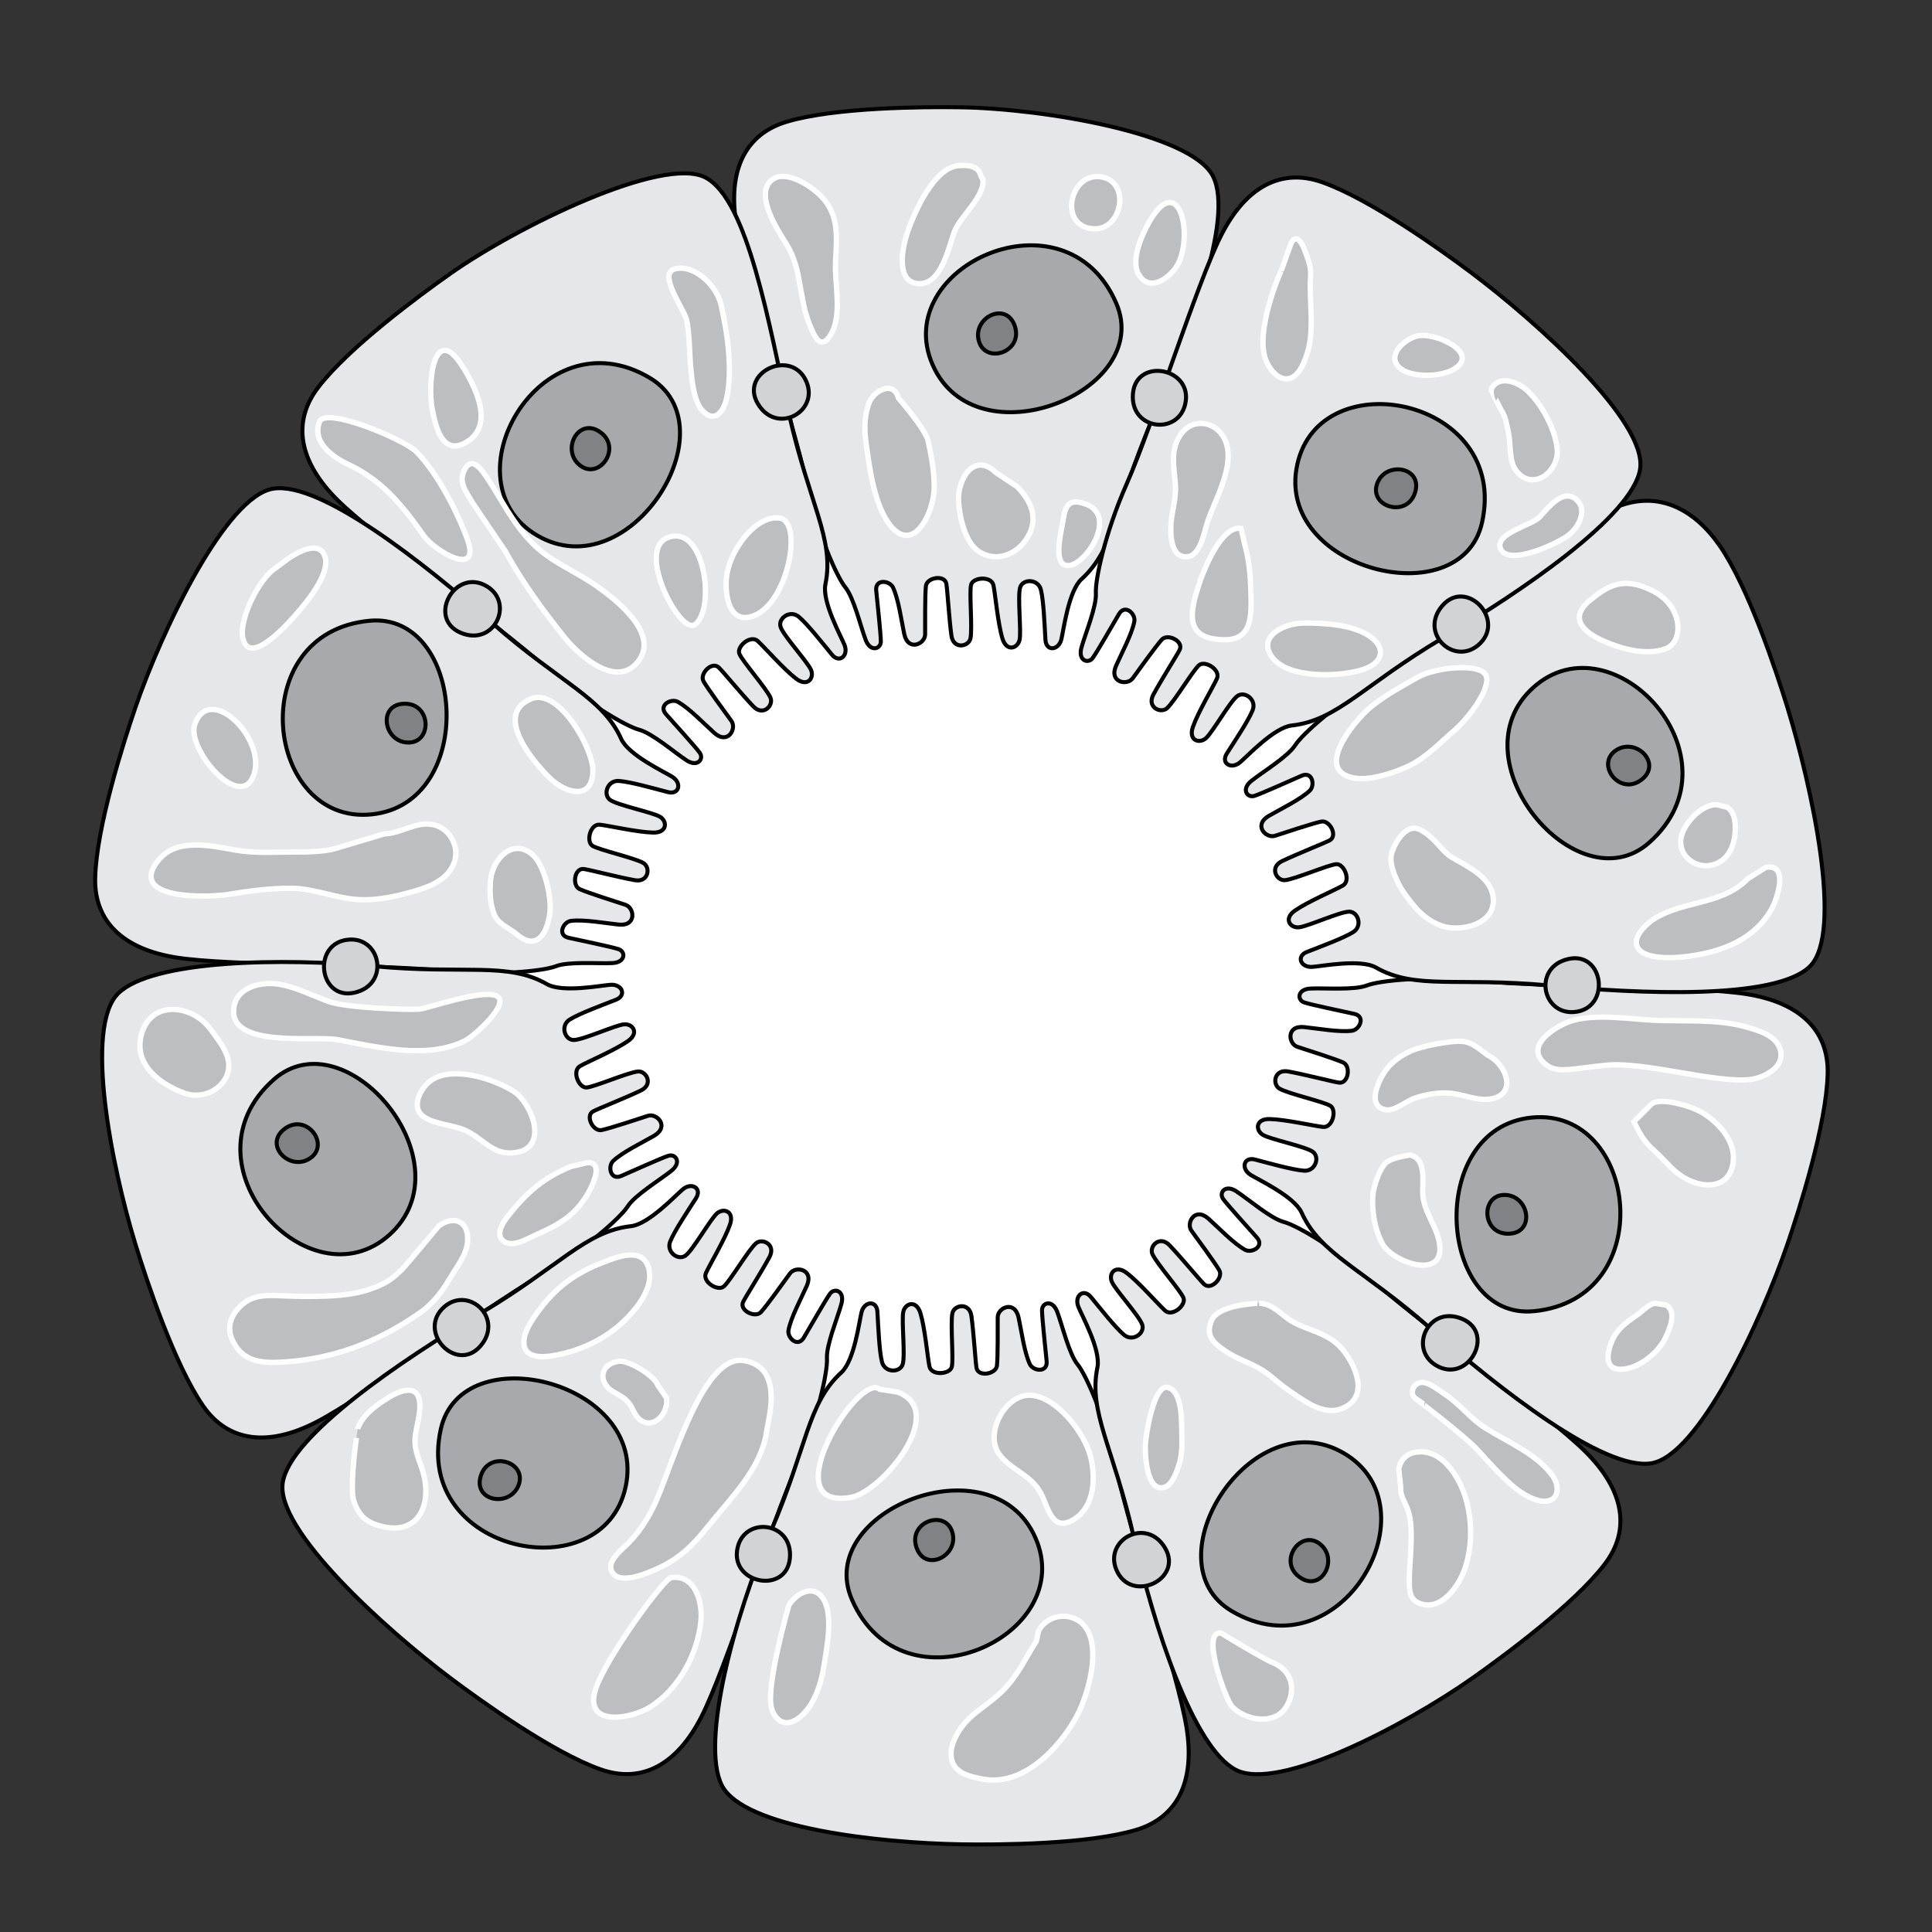 <?xml version="1.0" encoding="utf-8"?>
<!--
 Semantic Body Illustrations - v1.0.0 - 2014-08-22
 http://sbb.cellfinder.org
-->
<!DOCTYPE svg PUBLIC "-//W3C//DTD SVG 1.1//EN" "http://www.w3.org/Graphics/SVG/1.1/DTD/svg11.dtd">
<svg id="distal_tubule" version="1.1" xmlns="http://www.w3.org/2000/svg" xmlns:xlink="http://www.w3.org/1999/xlink" x="0px"
	 y="0px" width="204.762px" height="204.761px" viewBox="0 0 204.762 204.761" enable-background="new 0 0 204.762 204.761" xml:space="preserve"
	 prefix="uberon: http://purl.obolibrary.org/obo/UBERON_ ro: http://www.obofoundry.org/ro/ro.owl# go: http://purl.org/obo/owl/GO#GO_ ma: http://purl.org/obo/owl/MA#MA_ cl: http://purl.org/obo/owl/CL# celda: http://ontology.cellfinder.org/CELDA.owl#CELDA_ ncbitaxon: http://purl.obolibrary.org/obo/NCBITaxon_ biotop: http://purl.org/biotop/biotop.owl#"
	 about="ma:0002633"
	 typeof="ncbitaxon:10090">
<rect x="0" y="0" width="204.762" height="204.761" fill="#333333" stroke="none"/>
<title>Human Adult Distal Tubule</title>
<desc>Copyright (C) Lekschas et al. Licensed under Creative Commons BY-SA 4.0</desc>
<desc>Homepage: http://sbb.cellfinder.org</desc>
<desc>Repository: https://github.com/flekschas/sbi</desc>
<path property="ro:has_part" resource="celda:000001451" id="lumen" fill="#FFFFFF" d="M129.636,127.072c0.478,0.657,2.749,3.152,3.569,4.082c0.848,0.956-0.541,1.702-1.254,1.303
	c-1.208-0.67-2.735-2.274-3.849-3.276c-1.46-1.319-2.419,0.438-1.824,1.259c0.596,0.82,2.496,3.399,2.949,4.196
	c0.454,0.796-0.893,2.177-1.624,1.456c-0.504-0.496-2.36-2.762-3.641-4.104c-1.057-1.111-2.197,0.1-1.82,0.932
	c0.448,0.993,2.975,3.86,3.288,4.633c0.311,0.776-1.194,2.051-1.952,1.348c-0.763-0.699-2.747-2.983-4.072-3.991
	c-1.211-0.924-1.938,0.082-1.567,0.941c0.37,0.855,2.934,3.64,3.226,4.556c0.289,0.916-1.019,1.849-1.944,1.059
	c-0.944-0.806-2.402-2.666-3.502-4.004c-0.788-0.958-1.781-0.109-1.332,1.026c0.352,0.895,2.41,4.582,2.023,6.44
	c-0.272,1.315-0.255,2.559-0.052,3.867c-0.804-2.086-1.581-3.611-2.053-4.186c-0.91-1.115-1.618-4.148-2.16-5.584
	c-0.504-1.33-1.608-0.974-1.608-0.165c0,0.812,0.372,4.167,0.489,5.4c0.124,1.271-1.438,1.059-1.781,0.317
	c-0.584-1.251-0.876-3.447-1.187-4.913c-0.406-1.924-2.216-1.067-2.217-0.053c0,1.013,0.021,4.217-0.08,5.129
	c-0.102,0.91-2.001,1.236-2.169,0.223c-0.117-0.697-0.288-3.622-0.533-5.461c-0.202-1.52-1.837-1.211-2.021-0.316
	c-0.222,1.067,0.138,4.872-0.063,5.682c-0.204,0.81-2.171,0.958-2.372-0.058c-0.206-1.013-0.468-4.028-0.949-5.623
	c-0.437-1.459-1.615-1.072-1.82-0.159c-0.203,0.91,0.234,4.669-0.069,5.582c-0.305,0.91-1.91,0.897-2.195-0.286
	c-0.29-1.208-0.376-3.568-0.479-5.298c-0.074-1.238-1.377-1.135-1.682,0.048c-0.241,0.93-0.743,5.123-2.149,6.399
	c-0.994,0.904-1.71,1.92-2.314,3.099c0.577-2.161,0.844-3.851,0.801-4.592c-0.082-1.438,1.129-4.308,1.533-5.789
	c0.375-1.371-0.727-1.732-1.203-1.078c-0.478,0.657-2.148,3.589-2.779,4.657c-0.647,1.101-1.787,0.011-1.627-0.791
	c0.263-1.355,1.318-3.303,1.928-4.672c0.803-1.795-1.166-2.165-1.763-1.346c-0.595,0.82-2.461,3.424-3.079,4.102
	c-0.617,0.677-2.346-0.176-1.885-1.094c0.316-0.632,1.896-3.099,2.778-4.731c0.73-1.348-0.774-2.059-1.449-1.444
	c-0.807,0.732-2.752,4.023-3.391,4.56c-0.641,0.535-2.319-0.501-1.885-1.441c0.43-0.939,1.99-3.534,2.539-5.106
	c0.503-1.438-0.677-1.817-1.38-1.199c-0.698,0.617-2.555,3.916-3.336,4.476c-0.781,0.557-2.073-0.397-1.607-1.521
	c0.475-1.147,1.793-3.108,2.726-4.568c0.667-1.045-0.448-1.729-1.389-0.949c-0.741,0.61-3.612,3.707-5.5,3.913
	c-1.334,0.147-2.511,0.548-3.692,1.146c1.736-1.409,2.945-2.619,3.346-3.244c0.778-1.211,3.445-2.821,4.643-3.781
	c1.109-0.889,0.43-1.829-0.339-1.58c-0.772,0.25-3.847,1.642-4.984,2.134c-1.171,0.511-1.452-1.041-0.853-1.598
	c1.01-0.94,3.007-1.897,4.306-2.646c1.704-0.981,0.329-2.438-0.635-2.125c-0.964,0.313-4.003,1.323-4.901,1.509
	c-0.897,0.185-1.795-1.523-0.883-1.994c0.627-0.326,3.357-1.394,5.03-2.194c1.383-0.662,0.584-2.121-0.324-2.02
	c-1.083,0.119-4.59,1.637-5.423,1.696c-0.833,0.056-1.581-1.769-0.679-2.274c0.9-0.507,3.687-1.689,5.056-2.639
	c1.251-0.867,0.52-1.868-0.411-1.781c-0.928,0.089-4.369,1.666-5.331,1.66c-0.959-0.009-1.444-1.54-0.406-2.176
	c1.058-0.649,3.278-1.46,4.891-2.094c1.155-0.452,0.654-1.66-0.565-1.583c-0.958,0.058-5.102,0.875-6.75-0.067
	c-1.166-0.666-2.353-1.033-3.66-1.244c2.232-0.12,3.921-0.388,4.613-0.657c1.34-0.523,4.444-0.258,5.978-0.331
	c1.42-0.066,1.424-1.227,0.653-1.478c-0.771-0.251-4.077-0.934-5.286-1.202c-1.248-0.276-0.563-1.697,0.249-1.794
	c1.37-0.167,3.548,0.233,5.039,0.391c1.955,0.208,1.698-1.778,0.735-2.092c-0.964-0.313-4.017-1.283-4.853-1.661
	c-0.834-0.378-0.557-2.287,0.458-2.132c0.698,0.105,3.534,0.845,5.358,1.181c1.508,0.278,1.718-1.373,0.925-1.825
	c-0.946-0.541-4.676-1.374-5.383-1.815c-0.708-0.445-0.24-2.361,0.786-2.24c1.027,0.12,3.977,0.801,5.642,0.837
	c1.521,0.033,1.519-1.206,0.715-1.682c-0.805-0.474-4.514-1.22-5.289-1.791c-0.771-0.572-0.263-2.094,0.95-2
	c1.237,0.097,3.511,0.745,5.188,1.181c1.2,0.313,1.504-0.959,0.474-1.613c-0.81-0.517-4.643-2.291-5.421-4.021
	c-0.552-1.224-1.297-2.219-2.229-3.158c1.875,1.215,3.399,1.992,4.117,2.18c1.393,0.365,3.748,2.402,5.031,3.245
	c1.188,0.781,1.874-0.155,1.397-0.811c-0.476-0.655-2.75-3.151-3.57-4.08c-0.846-0.957,0.543-1.703,1.256-1.305
	c1.208,0.671,2.734,2.274,3.847,3.278c1.46,1.318,2.419-0.441,1.825-1.261c-0.596-0.82-2.496-3.398-2.949-4.195
	c-0.454-0.797,0.893-2.178,1.624-1.456c0.502,0.495,2.362,2.76,3.641,4.105c1.057,1.111,2.197-0.102,1.82-0.933
	c-0.448-0.993-2.975-3.858-3.288-4.633c-0.311-0.775,1.193-2.05,1.952-1.35c0.761,0.701,2.748,2.985,4.073,3.994
	c1.211,0.921,1.938-0.083,1.567-0.94c-0.373-0.857-2.935-3.642-3.225-4.558c-0.29-0.917,1.018-1.849,1.942-1.06
	c0.945,0.807,2.403,2.667,3.503,4.005c0.787,0.959,1.781,0.107,1.332-1.026c-0.353-0.896-2.41-4.583-2.023-6.441
	c0.273-1.314,0.255-2.558,0.053-3.866c0.803,2.086,1.58,3.61,2.05,4.185c0.912,1.114,1.62,4.146,2.162,5.583
	c0.502,1.33,1.607,0.975,1.607,0.165c0-0.811-0.372-4.166-0.49-5.399c-0.122-1.271,1.439-1.059,1.784-0.318
	c0.582,1.253,0.875,3.448,1.185,4.914c0.408,1.924,2.217,1.066,2.217,0.053s-0.02-4.216,0.081-5.127
	c0.101-0.912,2.003-1.237,2.17-0.224c0.115,0.696,0.287,3.622,0.532,5.461c0.202,1.52,1.836,1.208,2.021,0.315
	c0.221-1.067-0.139-4.871,0.064-5.681c0.203-0.81,2.169-0.958,2.373,0.056c0.203,1.013,0.468,4.029,0.947,5.625
	c0.437,1.456,1.616,1.071,1.819,0.16c0.203-0.912-0.234-4.67,0.069-5.583c0.305-0.912,1.911-0.897,2.196,0.285
	c0.29,1.208,0.376,3.571,0.479,5.298c0.073,1.239,1.378,1.134,1.682-0.046c0.24-0.932,0.744-5.125,2.148-6.401
	c0.993-0.902,1.709-1.918,2.313-3.095c-0.575,2.158-0.842,3.847-0.799,4.588c0.081,1.438-1.129,4.31-1.535,5.79
	c-0.374,1.37,0.729,1.732,1.204,1.076c0.479-0.655,2.149-3.586,2.779-4.655c0.647-1.101,1.786-0.01,1.628,0.789
	c-0.265,1.357-1.317,3.304-1.927,4.674c-0.803,1.796,1.165,2.165,1.761,1.345c0.596-0.82,2.463-3.424,3.079-4.102
	c0.618-0.677,2.347,0.176,1.887,1.095c-0.316,0.632-1.896,3.099-2.778,4.73c-0.73,1.349,0.773,2.059,1.448,1.444
	c0.808-0.733,2.752-4.021,3.391-4.558c0.642-0.536,2.32,0.501,1.886,1.438c-0.43,0.942-1.99,3.537-2.538,5.109
	c-0.504,1.436,0.677,1.816,1.378,1.198c0.702-0.616,2.557-3.915,3.338-4.476c0.781-0.557,2.073,0.396,1.607,1.522
	c-0.475,1.147-1.793,3.11-2.724,4.568c-0.67,1.045,0.444,1.728,1.387,0.95c0.741-0.609,3.612-3.708,5.5-3.915
	c1.334-0.146,2.511-0.547,3.692-1.145c-1.735,1.408-2.945,2.618-3.346,3.244c-0.779,1.21-3.445,2.823-4.645,3.782
	c-1.108,0.889-0.428,1.83,0.342,1.579c0.771-0.25,3.847-1.639,4.984-2.132c1.171-0.511,1.451,1.041,0.854,1.595
	c-1.013,0.942-3.009,1.898-4.307,2.648c-1.705,0.98-0.33,2.435,0.634,2.124c0.965-0.314,4.004-1.323,4.901-1.509
	c0.898-0.185,1.796,1.522,0.884,1.995c-0.628,0.326-3.356,1.393-5.029,2.194c-1.384,0.662-0.583,2.121,0.324,2.02
	c1.082-0.119,4.589-1.636,5.422-1.695c0.834-0.056,1.582,1.769,0.68,2.272c-0.901,0.509-3.688,1.692-5.056,2.641
	c-1.253,0.866-0.521,1.868,0.41,1.78c0.929-0.087,4.37-1.665,5.33-1.66c0.961,0.009,1.445,1.54,0.407,2.177
	c-1.059,0.649-3.279,1.462-4.889,2.094c-1.157,0.452-0.656,1.66,0.563,1.584c0.958-0.058,5.102-0.877,6.75,0.065
	c1.166,0.666,2.354,1.033,3.66,1.244c-2.231,0.12-3.921,0.387-4.612,0.658c-1.342,0.521-4.446,0.258-5.98,0.33
	c-1.419,0.067-1.422,1.228-0.652,1.478c0.772,0.251,4.076,0.935,5.286,1.205c1.248,0.275,0.563,1.695-0.247,1.792
	c-1.372,0.168-3.55-0.232-5.041-0.388c-1.956-0.209-1.698,1.776-0.735,2.09c0.965,0.313,4.017,1.283,4.853,1.661
	c0.835,0.377,0.558,2.286-0.458,2.132c-0.699-0.105-3.533-0.846-5.358-1.181c-1.508-0.278-1.718,1.373-0.925,1.824
	c0.946,0.541,4.676,1.375,5.383,1.816c0.708,0.445,0.24,2.361-0.785,2.238c-1.028-0.117-3.978-0.798-5.643-0.835
	c-1.522-0.036-1.519,1.205-0.714,1.682c0.802,0.474,4.514,1.221,5.287,1.79c0.772,0.571,0.264,2.095-0.949,2
	c-1.238-0.098-3.513-0.745-5.187-1.181c-1.202-0.312-1.506,0.958-0.475,1.614c0.81,0.517,4.642,2.289,5.422,4.021
	c0.552,1.224,1.297,2.219,2.229,3.158c-1.875-1.215-3.399-1.992-4.118-2.179c-1.393-0.367-3.749-2.405-5.032-3.248
	C129.845,125.481,129.16,126.417,129.636,127.072z"/>
<g property="ro:has_part" resource="cl:0000066" id="epithelial_cell">
	<path fill="#E6E7E8" stroke="#000000" stroke-width="0.425" d="M101.85,11.373c8.73,0.137,24.441,2.776,26.713,7.318
		c2.273,4.542-2.628,16.957-6.471,25.864c-3.842,8.907-3.875,13.558-7.461,16.817c-1.404,1.276-1.908,5.469-2.148,6.401
		c-0.304,1.18-1.608,1.285-1.682,0.046c-0.103-1.727-0.188-4.09-0.479-5.298c-0.285-1.182-1.892-1.196-2.196-0.285
		c-0.304,0.912,0.134,4.67-0.069,5.583c-0.203,0.912-1.383,1.296-1.819-0.16c-0.479-1.596-0.744-4.612-0.947-5.625
		c-0.203-1.014-2.169-0.866-2.373-0.056c-0.203,0.811,0.157,4.614-0.064,5.681c-0.185,0.893-1.819,1.205-2.021-0.315
		c-0.245-1.84-0.417-4.765-0.532-5.461c-0.167-1.013-2.07-0.688-2.17,0.224c-0.101,0.912-0.081,4.114-0.081,5.127
		s-1.809,1.872-2.217-0.053c-0.31-1.466-0.603-3.661-1.185-4.914c-0.345-0.741-1.906-0.954-1.784,0.318
		c0.119,1.234,0.49,4.589,0.49,5.399c0,0.81-1.105,1.165-1.607-0.165c-0.542-1.436-1.25-4.468-2.162-5.583
		s-2.977-5.785-4.154-11.247c-1.452-6.734-6.484-21.58-7.396-27.255c-0.912-5.674,0.931-9.521,5.37-10.839
		C88.543,11.37,97.858,11.311,101.85,11.373z"/>
	<path fill="#E6E7E8" stroke="#000000" stroke-width="0.425" d="M47.753,28.98c7.145-5.021,22.502-12.506,27.012-10.168
		c4.507,2.338,6.742,15.648,8.868,25.113c2.128,9.465,4.835,13.247,3.849,17.991c-0.387,1.858,1.671,5.545,2.023,6.441
		c0.449,1.133-0.545,1.985-1.332,1.026c-1.1-1.337-2.558-3.198-3.503-4.005c-0.925-0.789-2.232,0.144-1.942,1.06
		c0.29,0.916,2.852,3.701,3.225,4.558c0.371,0.857-0.356,1.861-1.567,0.94c-1.325-1.009-3.312-3.293-4.073-3.994
		c-0.759-0.701-2.263,0.574-1.952,1.35c0.313,0.774,2.84,3.64,3.288,4.633c0.376,0.832-0.764,2.044-1.82,0.933
		c-1.279-1.345-3.138-3.61-3.641-4.105c-0.731-0.722-2.078,0.659-1.624,1.456c0.454,0.796,2.353,3.375,2.949,4.195
		c0.595,0.82-0.364,2.579-1.825,1.261c-1.113-1.004-2.64-2.607-3.847-3.278c-0.713-0.398-2.103,0.348-1.256,1.305
		c0.821,0.929,3.094,3.425,3.57,4.08c0.476,0.656-0.209,1.592-1.397,0.811c-1.283-0.842-3.638-2.88-5.031-3.245
		c-1.393-0.366-5.808-2.931-9.971-6.657c-5.134-4.594-17.931-13.647-22.004-17.702c-4.072-4.055-4.842-8.25-2.025-11.926
		C36.987,36.798,44.487,31.276,47.753,28.98z"/>
	<path fill="#E6E7E8" stroke="#000000" stroke-width="0.425" d="M14.338,75.022c2.828-8.262,9.619-22.476,14.641-23.235
		C34,51.03,44.867,59.616,52.15,66.023c7.285,6.407,11.698,7.875,13.69,12.292c0.779,1.73,4.612,3.504,5.421,4.021
		c1.031,0.654,0.727,1.927-0.474,1.613c-1.677-0.436-3.95-1.084-5.188-1.181c-1.213-0.095-1.722,1.428-0.95,2
		c0.774,0.571,4.483,1.317,5.289,1.791c0.804,0.477,0.806,1.715-0.715,1.682c-1.666-0.037-4.615-0.718-5.642-0.837
		c-1.026-0.121-1.494,1.795-0.786,2.24c0.708,0.441,4.437,1.275,5.383,1.815c0.793,0.452,0.583,2.103-0.925,1.825
		c-1.825-0.336-4.66-1.076-5.358-1.181c-1.015-0.154-1.293,1.754-0.458,2.132c0.836,0.377,3.889,1.347,4.853,1.661
		c0.963,0.313,1.219,2.3-0.735,2.092c-1.491-0.158-3.669-0.558-5.039-0.391c-0.812,0.098-1.497,1.518-0.249,1.794
		c1.208,0.269,4.515,0.951,5.286,1.202c0.771,0.25,0.767,1.411-0.653,1.478c-1.534,0.073-4.638-0.192-5.978,0.331
		c-1.342,0.523-6.422,1.044-11.979,0.476c-6.854-0.699-22.53-0.502-28.206-1.388c-5.678-0.886-8.768-3.829-8.649-8.458
		C10.223,87.675,13.045,78.799,14.338,75.022z"/>
	<path fill="#E6E7E8" stroke="#000000" stroke-width="0.425" d="M14.367,131.912c-2.567-8.347-5.46-23.058-1.842-26.624
		c3.618-3.564,17.487-3.784,27.145-2.882c9.66,0.901,14.091-0.504,18.299,1.898c1.648,0.942,5.792,0.125,6.75,0.067
		c1.219-0.077,1.72,1.131,0.565,1.583c-1.612,0.634-3.833,1.445-4.891,2.094c-1.038,0.636-0.553,2.167,0.406,2.176
		c0.962,0.006,4.403-1.57,5.331-1.66c0.931-0.087,1.663,0.914,0.411,1.781c-1.369,0.949-4.156,2.132-5.056,2.639
		c-0.902,0.505-0.155,2.331,0.679,2.274c0.833-0.059,4.34-1.577,5.423-1.696c0.908-0.101,1.708,1.358,0.324,2.02
		c-1.673,0.801-4.403,1.868-5.03,2.194c-0.912,0.471-0.014,2.179,0.883,1.994c0.898-0.186,3.938-1.196,4.901-1.509
		c0.964-0.312,2.339,1.144,0.635,2.125c-1.299,0.749-3.296,1.705-4.306,2.646c-0.6,0.557-0.318,2.108,0.853,1.598
		c1.137-0.493,4.212-1.884,4.984-2.134c0.769-0.25,1.448,0.691,0.339,1.58c-1.198,0.96-3.865,2.57-4.643,3.781
		c-0.776,1.212-4.582,4.62-9.411,7.427c-5.956,3.463-18.522,12.836-23.635,15.457c-5.115,2.62-9.343,2.055-11.968-1.76
		C18.475,144.567,15.541,135.727,14.367,131.912z"/>
	<path fill="#E6E7E8" stroke="#000000" stroke-width="0.425" d="M47.828,177.919c-6.982-5.244-18.688-15.807-17.857-20.819
		c0.833-5.009,12.641-12.978,20.985-17.924c8.344-4.949,11.104-8.69,15.919-9.221c1.888-0.206,4.759-3.303,5.5-3.913
		c0.941-0.779,2.056-0.096,1.389,0.949c-0.933,1.46-2.251,3.421-2.726,4.568c-0.465,1.124,0.826,2.078,1.607,1.521
		c0.781-0.56,2.638-3.858,3.336-4.476c0.703-0.618,1.883-0.238,1.38,1.199c-0.549,1.572-2.109,4.167-2.539,5.106
		c-0.434,0.94,1.244,1.976,1.885,1.441c0.639-0.537,2.584-3.827,3.391-4.56c0.674-0.615,2.179,0.096,1.449,1.444
		c-0.882,1.632-2.462,4.099-2.778,4.731c-0.461,0.918,1.268,1.771,1.885,1.094c0.618-0.677,2.484-3.282,3.079-4.102
		c0.597-0.819,2.566-0.449,1.763,1.346c-0.61,1.369-1.665,3.316-1.928,4.672c-0.159,0.802,0.98,1.892,1.627,0.791
		c0.631-1.067,2.301-4,2.779-4.657c0.476-0.654,1.578-0.292,1.203,1.078c-0.404,1.481-1.615,4.352-1.533,5.789
		c0.084,1.437-0.992,6.43-3.249,11.539c-2.782,6.302-7.44,21.272-10.036,26.397c-2.599,5.126-6.351,7.155-10.718,5.611
		C58.59,185.742,51.022,180.315,47.828,177.919z"/>
	<path fill="#E6E7E8" stroke="#000000" stroke-width="0.425" d="M101.942,195.472c-8.731-0.139-23.174-1.726-25.447-6.269
		c-2.271-4.542,1.363-18.007,5.206-26.914c3.841-8.909,3.875-13.557,7.459-16.817c1.406-1.276,1.908-5.469,2.149-6.399
		c0.304-1.183,1.608-1.286,1.682-0.048c0.103,1.729,0.19,4.09,0.479,5.298c0.285,1.184,1.89,1.196,2.195,0.286
		c0.303-0.913-0.134-4.672,0.069-5.582c0.206-0.913,1.383-1.3,1.82,0.159c0.481,1.594,0.743,4.61,0.949,5.623
		c0.201,1.015,2.168,0.868,2.372,0.058c0.201-0.81-0.159-4.615,0.063-5.682c0.184-0.895,1.819-1.203,2.021,0.316
		c0.246,1.839,0.417,4.764,0.533,5.461c0.167,1.014,2.067,0.688,2.169-0.223c0.102-0.912,0.08-4.116,0.08-5.129
		c0.001-1.014,1.811-1.871,2.217,0.053c0.311,1.466,0.603,3.662,1.187,4.913c0.343,0.742,1.905,0.954,1.781-0.317
		c-0.117-1.234-0.489-4.588-0.489-5.4c0-0.809,1.104-1.165,1.608,0.165c0.542,1.436,1.25,4.47,2.16,5.584
		c0.915,1.113,2.979,5.785,4.156,11.245c1.453,6.734,6.483,21.583,7.396,27.255c0.91,5.675-0.933,9.521-5.373,10.84
		C115.248,195.475,105.935,195.533,101.942,195.472z"/>
	<path fill="#E6E7E8" stroke="#000000" stroke-width="0.425" d="M156.039,177.865c-7.146,5.02-20.552,12.051-25.062,9.711
		c-4.507-2.339-8.692-15.195-10.818-24.659c-2.128-9.465-4.834-13.246-3.85-17.989c0.387-1.859-1.672-5.546-2.023-6.44
		c-0.449-1.136,0.544-1.985,1.332-1.026c1.1,1.338,2.558,3.198,3.502,4.004c0.926,0.79,2.233-0.144,1.944-1.059
		c-0.292-0.916-2.855-3.701-3.226-4.556c-0.371-0.859,0.356-1.865,1.567-0.941c1.325,1.008,3.31,3.292,4.072,3.991
		c0.758,0.703,2.263-0.572,1.952-1.348c-0.313-0.773-2.84-3.64-3.288-4.633c-0.377-0.833,0.764-2.043,1.82-0.932
		c1.28,1.343,3.137,3.609,3.641,4.104c0.731,0.721,2.078-0.66,1.624-1.456c-0.453-0.797-2.354-3.376-2.949-4.196
		c-0.595-0.82,0.364-2.578,1.824-1.259c1.113,1.002,2.641,2.606,3.849,3.276c0.713,0.399,2.102-0.348,1.254-1.303
		c-0.82-0.93-3.092-3.425-3.569-4.082c-0.476-0.654,0.209-1.591,1.396-0.812c1.283,0.843,3.64,2.881,5.032,3.248
		c1.394,0.363,5.81,2.93,9.971,6.654c5.135,4.594,17.932,13.65,22.004,17.702c4.071,4.057,4.843,8.251,2.024,11.929
		C166.805,170.047,159.304,175.567,156.039,177.865z"/>
	<path fill="#E6E7E8" stroke="#000000" stroke-width="0.425" d="M189.455,131.824c-2.831,8.26-9.458,22.511-14.481,23.268
		c-5.022,0.756-16.05-7.865-23.333-14.272c-7.284-6.406-11.696-7.875-13.688-12.291c-0.78-1.732-4.612-3.504-5.422-4.021
		c-1.031-0.655-0.728-1.926,0.475-1.614c1.674,0.436,3.948,1.083,5.187,1.181c1.213,0.095,1.722-1.429,0.949-2
		c-0.773-0.569-4.485-1.316-5.287-1.79c-0.805-0.477-0.809-1.718,0.714-1.682c1.665,0.037,4.614,0.718,5.643,0.835
		c1.025,0.124,1.493-1.793,0.785-2.238c-0.707-0.441-4.437-1.275-5.383-1.816c-0.793-0.451-0.583-2.102,0.925-1.824
		c1.825,0.334,4.659,1.076,5.358,1.181c1.016,0.153,1.293-1.755,0.458-2.132c-0.836-0.378-3.888-1.348-4.853-1.661
		c-0.963-0.314-1.221-2.299,0.735-2.09c1.491,0.156,3.669,0.556,5.041,0.388c0.811-0.097,1.495-1.517,0.247-1.792
		c-1.21-0.27-4.514-0.954-5.286-1.205c-0.77-0.25-0.767-1.41,0.652-1.478c1.534-0.072,4.639,0.191,5.98-0.33
		c1.341-0.525,6.422-1.044,11.978-0.477c6.854,0.699,22.53,0.502,28.207,1.387c5.678,0.889,8.767,3.83,8.648,8.461
		C193.569,119.171,190.746,128.045,189.455,131.824z"/>
	<path fill="#E6E7E8" stroke="#000000" stroke-width="0.425" d="M189.427,74.934c2.564,8.347,6.005,23.932,2.387,27.498
		c-3.619,3.563-18.032,2.909-27.691,2.007c-9.658-0.901-14.091,0.505-18.298-1.898c-1.648-0.942-5.792-0.124-6.75-0.065
		c-1.22,0.076-1.721-1.132-0.563-1.584c1.609-0.632,3.83-1.445,4.889-2.094c1.038-0.637,0.554-2.168-0.407-2.177
		c-0.96-0.005-4.401,1.573-5.33,1.66c-0.931,0.087-1.663-0.915-0.41-1.78c1.367-0.949,4.154-2.132,5.056-2.641
		c0.902-0.503,0.154-2.328-0.68-2.272c-0.833,0.059-4.34,1.576-5.422,1.695c-0.907,0.101-1.708-1.357-0.324-2.02
		c1.673-0.801,4.401-1.868,5.029-2.194c0.912-0.473,0.015-2.18-0.884-1.995c-0.897,0.186-3.937,1.195-4.901,1.509
		c-0.964,0.312-2.339-1.143-0.634-2.124c1.298-0.75,3.294-1.707,4.307-2.648c0.598-0.555,0.317-2.106-0.854-1.595
		c-1.138,0.493-4.213,1.882-4.984,2.132c-0.77,0.251-1.45-0.69-0.342-1.579c1.199-0.959,3.865-2.572,4.645-3.782
		c0.776-1.213,4.583-4.62,9.411-7.426c5.954-3.463,18.642-14.79,23.755-17.412c5.115-2.619,9.223-0.1,11.85,3.716
		C185.317,62.279,188.25,71.118,189.427,74.934z"/>
	<path fill="#E6E7E8" stroke="#000000" stroke-width="0.425" d="M155.964,28.925c6.981,5.246,18.689,15.808,17.857,20.819
		c-0.833,5.01-12.643,12.976-20.985,17.924c-8.344,4.948-11.104,8.691-15.919,9.22c-1.888,0.206-4.759,3.305-5.5,3.915
		c-0.942,0.778-2.057,0.096-1.387-0.95c0.931-1.458,2.249-3.42,2.724-4.568c0.466-1.125-0.826-2.079-1.607-1.522
		c-0.781,0.561-2.636,3.86-3.338,4.476c-0.701,0.619-1.882,0.238-1.378-1.198c0.548-1.572,2.108-4.167,2.538-5.109
		c0.435-0.937-1.244-1.974-1.886-1.438c-0.639,0.537-2.583,3.825-3.391,4.558c-0.675,0.615-2.179-0.095-1.448-1.444
		c0.882-1.631,2.462-4.098,2.778-4.73c0.46-0.919-1.269-1.772-1.887-1.095c-0.616,0.678-2.483,3.281-3.079,4.102
		c-0.596,0.819-2.563,0.451-1.761-1.345c0.609-1.37,1.662-3.316,1.927-4.674c0.158-0.799-0.98-1.89-1.628-0.789
		c-0.63,1.068-2.301,4-2.779,4.655c-0.475,0.656-1.578,0.294-1.204-1.076c0.406-1.48,1.616-4.353,1.535-5.79
		c-0.084-1.438,0.991-6.432,3.248-11.539c2.782-6.302,7.44-21.272,10.036-26.397c2.599-5.126,6.352-7.154,10.718-5.611
		C145.202,21.103,152.771,26.53,155.964,28.925z"/>
	<path fill="#A7A9AC" stroke="#000000" stroke-width="0.425" d="M118.295,32.116c4.07,9.372-14.844,16.965-19.439,6.574
		S112.922,19.746,118.295,32.116z"/>
	<path fill="#808285" stroke="#000000" stroke-width="0.425" d="M107.559,34.571c0.907,2.721-3.083,4.085-3.81,1.59
		C103.023,33.665,106.651,31.851,107.559,34.571z"/>
	<path fill="#A7A9AC" stroke="#000000" stroke-width="0.425" d="M68.823,40.023c8.803,5.189-2.037,22.45-11.861,16.744
		C47.136,51.062,57.206,33.173,68.823,40.023z"/>
	<path fill="#808285" stroke="#000000" stroke-width="0.425" d="M63.62,45.801c2.334,1.667-0.093,5.117-2.147,3.525
		C59.419,47.732,61.288,44.133,63.62,45.801z"/>
	<path fill="#A7A9AC" stroke="#000000" stroke-width="0.425" d="M39.146,65.792c10.172-0.976,11.548,19.36,0.246,20.519
		C28.09,87.47,25.723,67.079,39.146,65.792z"/>
	<path fill="#808285" stroke="#000000" stroke-width="0.425" d="M42.883,74.583c2.869-0.022,2.933,4.194,0.335,4.114
		C40.619,78.616,40.015,74.605,42.883,74.583z"/>
	<path fill="#A7A9AC" stroke="#000000" stroke-width="0.425" d="M29.011,114.417c7.656-6.769,20.724,8.875,12.261,16.455
		C32.809,138.453,18.908,123.349,29.011,114.417z"/>
	<path fill="#808285" stroke="#000000" stroke-width="0.425" d="M30.181,119.625c2.307-1.705,4.838,1.669,2.689,3.132
		C30.719,124.217,27.873,121.328,30.181,119.625z"/>
	<path fill="#A7A9AC" stroke="#000000" stroke-width="0.425" d="M46.717,151.473c2.215-9.976,21.982-5.001,19.591,6.106
		C63.917,168.687,43.792,164.638,46.717,151.473z"/>
	<path fill="#808285" stroke="#000000" stroke-width="0.425" d="M50.96,156.411c0.864-2.735,4.895-1.493,4.016,0.953
		C54.095,159.811,50.094,159.146,50.96,156.411z"/>
	<path fill="#A7A9AC" stroke="#000000" stroke-width="0.425" d="M90.293,169.541c-4.071-9.372,14.847-16.966,19.439-6.575
		C114.328,173.358,95.667,181.911,90.293,169.541z"/>
	<path fill="#808285" stroke="#000000" stroke-width="0.425" d="M97.126,163.992c-0.909-2.721,3.083-4.085,3.808-1.589
		C101.66,164.9,98.031,166.714,97.126,163.992z"/>
	<path fill="#A7A9AC" stroke="#000000" stroke-width="0.425" d="M130.543,170.75c-8.803-5.189,2.039-22.453,11.861-16.746
		C152.231,159.711,142.16,177.599,130.543,170.75z"/>
	<path fill="#808285" stroke="#000000" stroke-width="0.425" d="M137.738,167.154c-2.335-1.667,0.093-5.117,2.146-3.524
		C141.939,165.224,140.07,168.824,137.738,167.154z"/>
	<path fill="#A7A9AC" stroke="#000000" stroke-width="0.425" d="M162.559,138.967c-10.171,0.977-11.548-19.364-0.247-20.521
		C173.617,117.288,175.982,137.679,162.559,138.967z"/>
	<path fill="#808285" stroke="#000000" stroke-width="0.425" d="M159.858,130.756c-2.869,0.024-2.933-4.194-0.335-4.112
		C162.122,126.726,162.727,130.737,159.858,130.756z"/>
	<path fill="#A7A9AC" stroke="#000000" stroke-width="0.425" d="M174.781,89.309c-7.653,6.769-20.724-8.877-12.262-16.456
		C170.985,65.271,184.884,80.377,174.781,89.309z"/>
	<path fill="#808285" stroke="#000000" stroke-width="0.425" d="M173.934,82.667c-2.306,1.707-4.838-1.668-2.688-3.129
		C173.396,78.076,176.244,80.966,173.934,82.667z"/>
	<path fill="#A7A9AC" stroke="#000000" stroke-width="0.425" d="M157.075,55.372c-2.213,9.974-21.982,4.999-19.591-6.105
		C139.876,38.156,159.999,42.207,157.075,55.372z"/>
	<path fill="#808285" stroke="#000000" stroke-width="0.425" d="M149.971,52.21c-0.862,2.736-4.895,1.493-4.015-0.952
		C146.838,48.811,150.84,49.476,149.971,52.21z"/>
	<path fill="#D1D3D4" stroke="#000000" stroke-width="0.425" d="M85.482,40.487c1.314,3.167-3.191,5.639-5.167,2.295
		C78.339,39.439,83.963,36.824,85.482,40.487z"/>
	<path fill="#D1D3D4" stroke="#000000" stroke-width="0.425" d="M51.625,62.155c2.924,1.789,0.731,6.438-2.832,4.894
		C45.23,65.505,48.243,60.085,51.625,62.155z"/>
	<path fill="#D1D3D4" stroke="#000000" stroke-width="0.425" d="M36.969,99.584c3.42-0.271,4.377,4.778,0.587,5.624
		C33.766,106.054,33.018,99.898,36.969,99.584z"/>
	<path fill="#D1D3D4" stroke="#000000" stroke-width="0.425" d="M47.114,138.481c2.606-2.23,6.349,1.293,3.78,4.205
		C48.325,145.597,44.101,141.058,47.114,138.481z"/>
	<path fill="#D1D3D4" stroke="#000000" stroke-width="0.425" d="M78.184,163.986c0.796-3.336,5.895-2.686,5.529,1.179
		C83.347,169.031,77.26,167.841,78.184,163.986z"/>
	<path fill="#D1D3D4" stroke="#000000" stroke-width="0.425" d="M118.312,166.357c-1.317-3.167,3.19-5.638,5.167-2.296
		C125.453,167.404,119.83,170.019,118.312,166.357z"/>
	<path fill="#D1D3D4" stroke="#000000" stroke-width="0.425" d="M152.168,144.689c-2.927-1.789-0.732-6.436,2.831-4.895
		C158.562,141.338,155.549,146.759,152.168,144.689z"/>
	<path fill="#D1D3D4" stroke="#000000" stroke-width="0.425" d="M166.823,107.259c-3.419,0.273-4.376-4.777-0.588-5.624
		C170.025,100.79,170.775,106.946,166.823,107.259z"/>
	<path fill="#D1D3D4" stroke="#000000" stroke-width="0.425" d="M156.679,68.363c-2.607,2.231-6.349-1.292-3.781-4.205
		C155.467,61.247,159.692,65.787,156.679,68.363z"/>
	<path fill="#D1D3D4" stroke="#000000" stroke-width="0.425" d="M125.608,42.858c-0.798,3.337-5.895,2.687-5.53-1.179
		C120.446,37.813,126.532,39.003,125.608,42.858z"/>
	<path fill="#BCBEC0" stroke="#FFFFFF" stroke-width="0.567" d="M127.311,44.876c-1.386-0.021-2.378,1.042-2.772,2.465
		c-0.362,1.304-0.047,2.742,0.04,4.07c0.104,1.581-0.493,3.014-0.493,4.593c0.002,1.142,0.146,3.053,1.672,3.009
		c1.5-0.043,1.858-2.684,2.242-3.772c0.729-2.077,2.115-4.556,2.165-6.835S128.735,44.898,127.311,44.876z"/>
	<path fill="#BCBEC0" stroke="#FFFFFF" stroke-width="0.567" d="M150.083,35.639c-1.498,0.454-3.256,2.268-1.557,3.48
		c1.274,0.909,4.09,0.809,5.419,0.088C157.174,37.46,151.968,35.068,150.083,35.639z"/>
	<path fill="#BCBEC0" stroke="#FFFFFF" stroke-width="0.567" d="M163.182,54.792c-0.805,0.87-4.803,1.741-4.148,3.347
		c0.803,1.975,6.266-0.627,7.299-1.489c0.961-0.801,1.987-2.626,0.706-3.723C165.635,51.728,164.06,53.846,163.182,54.792z"/>
	<path fill="#BCBEC0" stroke="#FFFFFF" stroke-width="0.567" d="M138.189,66.035c-2.14,0.02-5.027,1.449-3.311,3.682
		c1.722,2.237,7.184,2.031,9.594,1.235c2.035-0.671,2.528-2.218,0.729-3.495C143.422,66.196,140.29,66.017,138.189,66.035z"/>
	<path fill="#BCBEC0" stroke="#FFFFFF" stroke-width="0.567" d="M131.532,56.005c-2.114-0.367-4.043,4.581-4.555,6.231
		c-0.725,2.332-1.386,4.978,1.634,5.468c2.975,0.483,3.993-0.708,3.984-3.647c-0.006-2.052-0.096-4.276-0.607-6.076L131.532,56.005z
		"/>
	<path fill="#BCBEC0" stroke="#FFFFFF" stroke-width="0.567" d="M124.968,27.735c1.449-3.347-0.123-9.478-3.157-4.23
		c-0.755,1.307-1.97,3.996-1.175,5.491C121.821,31.223,124.294,29.29,124.968,27.735z"/>
	<path fill="#BCBEC0" stroke="#FFFFFF" stroke-width="0.567" d="M115.878,24.249c3.062,0.188,4.01-5.015,0.813-5.507
		C113.365,18.229,112.126,24.019,115.878,24.249z"/>
	<path fill="#BCBEC0" stroke="#FFFFFF" stroke-width="0.567" d="M101.592,17.554c-2.583,0.203-4.662,4.86-5.44,7.151
		c-0.492,1.443-1.197,4.9,0.873,5.315c2.712,0.543,3.49-3.843,4.142-5.509c0.629-1.609,3.314-3.781,2.984-5.563
		C103.769,18.719,104.176,17.352,101.592,17.554z"/>
	<path fill="#BCBEC0" stroke="#FFFFFF" stroke-width="0.567" d="M83.355,25.879c1.664,2.657,1.274,5.66,2.461,8.545
		c0.499,1.209,1.116,2.719,2.14,1.182c1.402-2.105,0.468-5.503,0.6-7.883c0.161-2.884,0.398-5.278-1.948-7.319
		c-1.023-0.89-3.458-2.436-4.812-1.327C79.913,20.616,82.457,24.444,83.355,25.879z"/>
	<path fill="#BCBEC0" stroke="#FFFFFF" stroke-width="0.567" d="M95.209,42.175c-0.485-1.884-2.576-0.796-3.081,0.486
		c-0.481,1.221-0.548,2.665-0.381,3.922c0.349,2.622,0.818,6.571,2.395,8.814c2.566,3.651,4.853-1.011,4.87-3.765
		c0.009-1.546-0.313-3.392-0.644-4.898C98.092,45.477,95.209,42.175,95.209,42.175z"/>
	<path fill="#BCBEC0" stroke="#FFFFFF" stroke-width="0.567" d="M112.718,59.815c1.69,1.083,6.039-4.958,2.428-6.362
		c-1.794-0.697-2.24,0.088-2.461,1.608C112.544,56.024,111.701,59.165,112.718,59.815z"/>
	<path fill="#BCBEC0" stroke="#FFFFFF" stroke-width="0.567" d="M105.544,50.078c-2.373-2.269-4.095,0.863-3.952,3.043
		c0.118,1.78,0.704,4.347,2.124,5.312c1.819,1.236,4.096,0.367,5.205-1.516c1.146-1.948,0.436-3.715-1.098-5.319L105.544,50.078z"/>
	<path fill="#BCBEC0" stroke="#FFFFFF" stroke-width="0.567" d="M71.544,28.496c-1.918,0.507,1.019,4.294,1.25,5.505
		c0.32,1.681,0.259,3.39,0.422,5.096c0.117,1.224,0.328,3.348,1.121,4.293c1.325,1.581,2.317,0.284,2.646-1.062
		c0.72-2.953,0.101-7.156-0.57-10.034C75.899,30.098,73.461,27.989,71.544,28.496z"/>
	<path fill="#BCBEC0" stroke="#FFFFFF" stroke-width="0.567" d="M77.01,61.104c-0.226,1.898,0.237,5.287,3.01,4.103
		c3.544-1.514,5.092-9.921,2.618-10.296C80.163,54.536,77.351,58.246,77.01,61.104z"/>
	<path fill="#BCBEC0" stroke="#FFFFFF" stroke-width="0.567" d="M53.567,58.437c1.741,3.196,4,6.29,6.269,9.119
		c1.444,1.801,5.209,5.232,7.526,2.853c2.941-3.019-2.085-6.874-4.217-8.354c-2.239-1.556-4.789-2.53-6.656-4.415
		c-2.222-2.242-3.249-4.582-4.935-7.101c-0.794-1.186-1.7-2.141-2.386-0.604c-0.58,1.3,0.292,2.197,0.904,3.336L53.567,58.437z"/>
	<path fill="#BCBEC0" stroke="#FFFFFF" stroke-width="0.567" d="M33.874,44.679c-0.854,2.159,1.353,3.749,3.042,4.544
		c3.638,1.714,5.723,4.336,8.011,7.566c1.153,1.628,6.153,4.563,4.578,0.292c-1.092-2.962-3.161-6.933-5.369-9.199
		C42.874,46.585,34.509,43.072,33.874,44.679z"/>
	<path fill="#BCBEC0" stroke="#FFFFFF" stroke-width="0.567" d="M45.82,43.421c0.343,1.706,1.017,4.875,3.492,3.506
		c3.126-1.73,1.187-5.689-0.209-7.958C45.989,33.908,45.256,40.611,45.82,43.421z"/>
	<path fill="#BCBEC0" stroke="#FFFFFF" stroke-width="0.567" d="M73.661,66.194c2.199-1.631,1.05-10.701-2.867-9.226
		C67.314,58.278,72.113,67.344,73.661,66.194z"/>
	<path fill="#BCBEC0" stroke="#FFFFFF" stroke-width="0.567" d="M58.43,82.601c1.622,1.495,4.366,2.235,4.407-0.912
		c0.031-2.365-3.621-8.807-6.523-7.632C52.106,75.761,56.831,81.127,58.43,82.601z"/>
	<path fill="#BCBEC0" stroke="#FFFFFF" stroke-width="0.567" d="M26.781,82.416c1.785-3.826-4.484-10.177-6.127-5.676
		C19.728,79.276,25.215,85.772,26.781,82.416z"/>
	<path fill="#BCBEC0" stroke="#FFFFFF" stroke-width="0.567" d="M29.2,60.21c-1.702,1.052-3.927,5.438-3.448,7.472
		c0.744,3.158,5.208-2.065,5.985-2.988c0.969-1.15,3.586-4.319,2.556-6.031c-0.817-1.358-3.024,0.044-3.878,0.636L29.2,60.21z"/>
	<path fill="#BCBEC0" stroke="#FFFFFF" stroke-width="0.567" d="M35.988,89.795c-1.229,0.458-3.173,0.51-4.737,0.506
		c-2.146-0.005-4.167,0.167-6.289-0.203c-2.729-0.476-6.365-1.37-8.303,1.236c-3.04,4.086,5.492,3.8,7.583,3.449
		c2.134-0.358,4.494-0.653,6.652-0.641c2.407,0.014,4.72,1.071,7.117,1.201c2.124,0.114,4.202-0.388,6.213-0.987
		c1.673-0.499,3.526-1.36,4.003-3.242c0.362-1.432-0.5-3.025-1.804-3.549c-2.032-0.816-3.756,0.782-5.674,0.81L35.988,89.795z"/>
	<path fill="#BCBEC0" stroke="#FFFFFF" stroke-width="0.567" d="M51.999,93.235c-0.115,1.21-0.083,2.5,0.375,3.655
		c0.433,1.089,1.529,1.398,2.381,2.123c2.085,1.775,3.209,0.05,3.521-2.249c0.215-1.588-0.544-5.067-1.851-6.191
		C54.288,88.734,52.197,91.144,51.999,93.235z"/>
	<path fill="#BCBEC0" stroke="#FFFFFF" stroke-width="0.567" d="M15.038,109.476c-1,3.229,1.791,5.395,4.513,6.383
		c1.65,0.6,3.605-0.099,4.404-1.688c0.943-1.879-0.582-3.643-1.67-5.116C20.391,106.495,16.131,105.942,15.038,109.476z"/>
	<path fill="#BCBEC0" stroke="#FFFFFF" stroke-width="0.567" d="M44.375,106.963c-1.277,0.073-7.66-0.146-9.508-0.807
		c-1.811-0.648-3.473-1.557-5.393-1.854c-1.684-0.261-4.195,0.248-4.636,2.227c-1.041,4.676,8.503,3.217,10.861,3.65
		c4.212,0.773,9.525,2.14,13.577,0.128c0.963-0.478,4.944-4.054,3.323-4.764C50.979,104.833,45.278,106.912,44.375,106.963z"/>
	<path fill="#BCBEC0" stroke="#FFFFFF" stroke-width="0.567" d="M45.285,114.843c-0.896,0.884-1.671,2.638-0.36,3.529
		c1.173,0.797,3.108,0.846,4.412,1.441c2.006,0.915,2.954,2.798,5.497,2.305c3.34-0.648,1.471-5.242-0.374-6.432
		C52.269,114.273,47.433,112.724,45.285,114.843z"/>
	<path fill="#BCBEC0" stroke="#FFFFFF" stroke-width="0.567" d="M42.569,134.581c-0.727,0.717-1.388,1.236-2.298,1.639
		c-1.598,0.707-3.05,0.979-4.785,1.094c-1.847,0.123-3.717,0.105-5.555,0.023c-1.584-0.071-3.084-0.136-4.301,0.961
		c-1.159,1.045-1.65,2.367-0.99,3.751c0.968,2.03,2.622,2.419,4.788,2.335c5.582-0.217,10.484-2.032,15.076-5.246
		c1.514-1.06,2.43-2.376,3.361-3.946c0.702-1.183,1.598-2.244,1.695-3.653c0.14-2.037-1.386-2.813-3.034-1.621
		C46.525,129.918,42.924,134.23,42.569,134.581z"/>
	<path fill="#BCBEC0" stroke="#FFFFFF" stroke-width="0.567" d="M60.507,123.636c-2.887,1.158-4.732,2.794-6.667,5.251
		c-0.456,0.58-1.301,1.783-0.608,2.53c0.896,0.966,2.679-0.151,3.504-0.514c2.42-1.062,4.143-2.013,5.516-4.307
		c0.404-0.676,1.894-3.489-0.022-3.366L60.507,123.636z"/>
	<path fill="#BCBEC0" stroke="#FFFFFF" stroke-width="0.567" d="M78.847,144.204c-4.256-0.709-7.428,10.542-9.224,14.694
		c-0.727,1.683-1.656,3.225-2.935,4.561c-0.588,0.614-2.292,1.884-1.91,2.938c0.637,1.76,3.764,0.346,4.749-0.081
		c2.362-1.024,3.876-2.489,5.458-4.48c2.485-3.13,5.74-6.167,6.288-10.262C81.445,150.288,83.102,144.914,78.847,144.204z"/>
	<path fill="#BCBEC0" stroke="#FFFFFF" stroke-width="0.567" d="M57.389,138.533c-0.755,0.981-2.017,2.628-1.852,3.979
		c0.165,1.35,1.783,1.375,2.945,1.19c2.509-0.399,4.955-1.425,6.922-3.045c1.646-1.356,4.229-4.205,3.239-6.562
		c-0.806-1.921-3.366-0.821-4.767-0.285C61.226,134.825,59.138,136.26,57.389,138.533z"/>
	<path fill="#BCBEC0" stroke="#FFFFFF" stroke-width="0.567" d="M69.728,146.838c-0.354-1.046-3.146-2.727-4.174-2.562
		c-2.057,0.328-2.128,2.266-0.613,3.195c0.732,0.45,1.327,0.655,1.826,1.391c0.361,0.533,0.529,1.233,1.131,1.654
		c1.466,1.024,2.991-0.843,2.742-2.36L69.728,146.838z"/>
	<path fill="#BCBEC0" stroke="#FFFFFF" stroke-width="0.567" d="M37.508,159.101c0.549,1.634,1.405,2.335,3.138,2.713
		c3.713,0.809,5.038-2.316,4.28-5.451c-0.322-1.333-1.048-2.514-0.933-3.921c0.094-1.161,0.52-2.313,0.506-3.47
		c-0.032-2.711-2.533-1.413-3.851-0.517c-1.154,0.784-2.21,1.604-2.735,2.943C37.913,151.397,36.975,157.512,37.508,159.101z"/>
	<path fill="#BCBEC0" stroke="#FFFFFF" stroke-width="0.567" d="M63.14,178.979c-1.345,4.061,3.652,3.272,5.782,1.928
		c3.05-1.926,5.035-5.647,5.368-9.143c0.188-1.972-0.63-4.92-3.144-4.565C70.335,167.312,64.219,175.718,63.14,178.979z"/>
	<path fill="#BCBEC0" stroke="#FFFFFF" stroke-width="0.567" d="M109.736,174.101c-1.032,1.62-1.724,3.166-3.029,4.632
		c-1.113,1.25-2.403,2.037-3.622,3.061c-1.163,0.976-2.523,2.888-2.255,4.539c0.26,1.603,1.97,1.966,3.346,2.224
		c4.28,0.802,8.134-3.316,9.952-6.685c1.22-2.257,2.951-8.15,0.281-10.036c-1.442-1.019-3.523-0.549-4.355,1.041
		C110.054,172.877,109.854,174.084,109.736,174.101z"/>
	<path fill="#BCBEC0" stroke="#FFFFFF" stroke-width="0.567" d="M93.233,147.244c-2.187-1.942-11.444,12.912-3.054,11.456
		c3.258-0.565,10.369-9.083,4.979-11.152L93.233,147.244z"/>
	<path fill="#BCBEC0" stroke="#FFFFFF" stroke-width="0.567" d="M105.896,154.113c1.249,1.72,3.453,2.179,4.485,4.276
		c0.724,1.466,1.143,3.957,3.319,2.713c2.354-1.347,2.463-4.569,1.849-6.841c-0.655-2.423-3.437-6.028-6.114-6.373
		C106.648,147.529,104.273,151.879,105.896,154.113z"/>
	<path fill="#BCBEC0" stroke="#FFFFFF" stroke-width="0.567" d="M81.807,181.165c0.519,1.46,1.654,1.864,2.92,0.86
		c1.587-1.257,2.323-3.61,2.609-5.53c0.274-1.849,1.164-5.92-0.407-7.445c-1.109-1.075-2.723,0.057-3.321,1.091
		C83.608,170.142,81.045,179.021,81.807,181.165z"/>
	<path fill="#BCBEC0" stroke="#FFFFFF" stroke-width="0.567" d="M128.412,139.946c-0.701,1.657,0.226,2.407,1.499,3.272
		c1.254,0.852,2.623,1.206,3.881,2.001c1.009,0.64,1.789,1.463,2.778,2.125c1.777,1.189,3.995,3.051,6.231,1.646
		c2.372-1.491,0.515-5.034-0.959-6.436c-1.386-1.319-3.136-1.556-4.738-2.406c-1.27-0.674-2.105-1.979-3.647-2.023
		C133.457,138.125,129.146,138.209,128.412,139.946z"/>
	<path fill="#BCBEC0" stroke="#FFFFFF" stroke-width="0.567" d="M148.453,157.578c-0.089,0.883,0.379,1.472,0.685,2.254
		c0.378,0.961,0.42,1.901,0.429,2.933c0.016,1.637-0.2,3.218-0.201,4.843c-0.002,1.307,0.143,2.176,1.544,2.454
		c1.607,0.317,2.979-1.166,3.724-2.459c1.728-3.003,1.567-7.741-0.078-10.712c-0.952-1.721-2.423-3.282-4.48-2.983
		c-0.987,0.144-1.694,0.823-1.824,1.846L148.453,157.578z"/>
	<path fill="#BCBEC0" stroke="#FFFFFF" stroke-width="0.567" d="M129.404,173.08c-2.176-0.263,0.477,7.057,1.191,7.804
		c1.388,1.453,4.432,2.002,5.677,0.082c1.194-1.846,0.613-3.94-1.318-4.722C133.828,175.787,129.404,173.08,129.404,173.08z"/>
	<path fill="#BCBEC0" stroke="#FFFFFF" stroke-width="0.567" d="M123.73,147.041c-1.418-0.304-2.253,4.789-2.332,6.006
		c-0.065,1.006,0.1,5.354,2.129,4.541c0.811-0.324,1.377-2.065,1.551-2.824c0.265-1.161,0.184-2.213,0.167-3.374
		C125.226,149.99,125.147,147.345,123.73,147.041z"/>
	<path fill="#BCBEC0" stroke="#FFFFFF" stroke-width="0.567" d="M156.635,153.705c1.211,1.337,2.429,2.704,3.794,3.873
		c0.808,0.691,2.297,1.623,3.428,1.525c1.416-0.124,1.425-1.652,0.705-2.67c-1.642-2.323-4.868-3.642-7.191-5.118
		c-1.563-0.992-2.613-2.471-4.156-3.487c-0.656-0.434-1.701-1.314-2.51-1.317c-0.841-0.004-1.46,1.178-0.63,1.745
		C150.074,148.256,155.306,152.237,156.635,153.705z"/>
	<path fill="#BCBEC0" stroke="#FFFFFF" stroke-width="0.567" d="M185.455,114.415c1.265-0.128,3.371-1.094,3.306-2.656
		c-0.079-1.9-2.271-2.517-3.709-2.918c-3.125-0.872-6.487-0.561-9.721-0.709c-2.668-0.122-5.962-0.69-8.566,0.003
		c-1.573,0.418-5.274,2.575-3.107,4.536c1.284,1.163,2.527,0.63,6.58,0.226S181.643,114.801,185.455,114.415z"/>
	<path fill="#BCBEC0" stroke="#FFFFFF" stroke-width="0.567" d="M149.607,111.358c-1.487,0.646-2.649,1.619-3.348,3.113
		c-0.46,0.986-1.051,2.706,0.457,3.12c1.051,0.289,2.291-0.911,3.268-1.22c1.331-0.422,2.617-0.649,3.974-0.479
		c1.243,0.157,2.562,0.743,3.832,0.605c3.036-0.329,1.99-3.547,0.018-4.585c-0.639-0.335-1.604-1.501-2.929-1.55
		C153.555,110.315,150.738,110.866,149.607,111.358z"/>
	<path fill="#BCBEC0" stroke="#FFFFFF" stroke-width="0.567" d="M147.034,123.129c-0.792,0.526-1.439,2.613-1.522,3.464
		c-0.16,1.662,0.203,3.782,1.015,5.248c1.059,1.914,6.479,3.859,6.061,0.13c-0.228-2.029-1.808-3.504-1.803-5.697
		c0.002-1.267,0.307-3.476-1.318-3.855C149.466,122.42,147.826,122.604,147.034,123.129z"/>
	<path fill="#BCBEC0" stroke="#FFFFFF" stroke-width="0.567" d="M175.404,138.124c-0.673,0.105-1.281,0.8-1.822,1.188
		c-0.99,0.712-1.913,1.276-2.513,2.364c-0.63,1.144-1.331,3.504,0.764,3.446c1.844-0.051,3.938-1.759,4.688-3.358
		c0.455-0.97,1.21-2.683,0.1-3.437L175.404,138.124z"/>
	<path fill="#BCBEC0" stroke="#FFFFFF" stroke-width="0.567" d="M173.175,118.874c0.528,1.145,1.084,2.148,2.105,3.04
		c1.31,1.143,2.041,2.366,3.67,3.146c2.279,1.091,4.693,0.555,4.765-2.335c0.054-2.177-2.08-4.299-3.977-5.146
		c-0.937-0.418-3.933-1.336-4.74-0.527L173.175,118.874z"/>
	<path fill="#BCBEC0" stroke="#FFFFFF" stroke-width="0.567" d="M152.834,70.949c-1.025,0.213-1.796,0.388-2.681,0.889
		c-1.641,0.93-3.377,1.877-4.836,3.061c-1.661,1.348-6.322,6.884-1.654,7.581c1.625,0.243,4.231-0.614,5.676-1.315
		c1.825-0.886,3.357-2.502,4.869-3.815c1.316-1.144,3.533-3.981,3.364-5.488C157.402,70.354,153.673,70.775,152.834,70.949z"/>
	<path fill="#BCBEC0" stroke="#FFFFFF" stroke-width="0.567" d="M147.44,90.707c-0.192,1.064,0.715,3.01,1.312,3.853
		c1.083,1.53,2.172,2.889,3.987,3.548c2.069,0.751,5.797-0.168,5.521-2.938c-0.224-2.25-2.759-3.331-4.439-4.337
		c-1.001-0.598-1.62-1.951-3.24-2.863C148.96,87.06,147.633,89.642,147.44,90.707z"/>
	<path fill="#BCBEC0" stroke="#FFFFFF" stroke-width="0.567" d="M185.232,93.138c-2.682,2.762-6.709,2.299-9.811,4.177
		c-0.771,0.466-2.334,1.829-1.935,2.938c0.576,1.602,4.277,1.26,5.485,1.096c3.637-0.493,7.002-1.807,8.812-5.043
		c0.507-0.904,1.897-4.804-0.628-4.384L185.232,93.138z"/>
	<path fill="#BCBEC0" stroke="#FFFFFF" stroke-width="0.567" d="M175.253,62.669c-3.123-1.616-4.745-0.663-6.692,0.912
		c-2.325,1.879-0.839,3.376,1.396,4.362c1.888,0.833,4.552,1.58,6.59,0.805C178.488,68.01,178.375,64.285,175.253,62.669z"/>
	<path fill="#BCBEC0" stroke="#FFFFFF" stroke-width="0.567" d="M135.788,28.699c0.025-0.134-2.896,6.403-1.593,9.554
		c0.336,0.812,1.188,1.967,2.223,1.9c1.139-0.074,1.708-1.524,2.029-2.414c0.955-2.643,0.275-5.646,0.454-8.412
		c0.067-1.046-0.235-1.779-0.606-2.778c-0.231-0.626-0.89-1.99-1.493-0.687L135.788,28.699z"/>
	<path fill="#BCBEC0" stroke="#FFFFFF" stroke-width="0.567" d="M182,85.295c-1.699-0.153-3.9,2.311-3.877,3.936
		c0.026,1.729,1.754,2.851,3.344,2.442c1.533-0.393,2.247-1.721,2.406-3.227c0.101-0.955,0.077-2.355-0.84-2.892L182,85.295z"/>
	<path fill="#BCBEC0" stroke="#FFFFFF" stroke-width="0.567" d="M159.112,43.465c0.474,0.728,0.585,1.574,0.767,2.414
		c0.259,1.202,0.038,2.962,0.771,3.956c1.75,2.374,4.674,0.144,4.379-2.341c-0.252-2.125-1.648-4.708-3.235-6.157
		c-0.866-0.791-2.76-1.585-3.609-0.319c-0.097,0.145-0.113,0.132-0.131,0.321C158.053,41.339,158.884,43.113,159.112,43.465z"/>
</g>
</svg>
